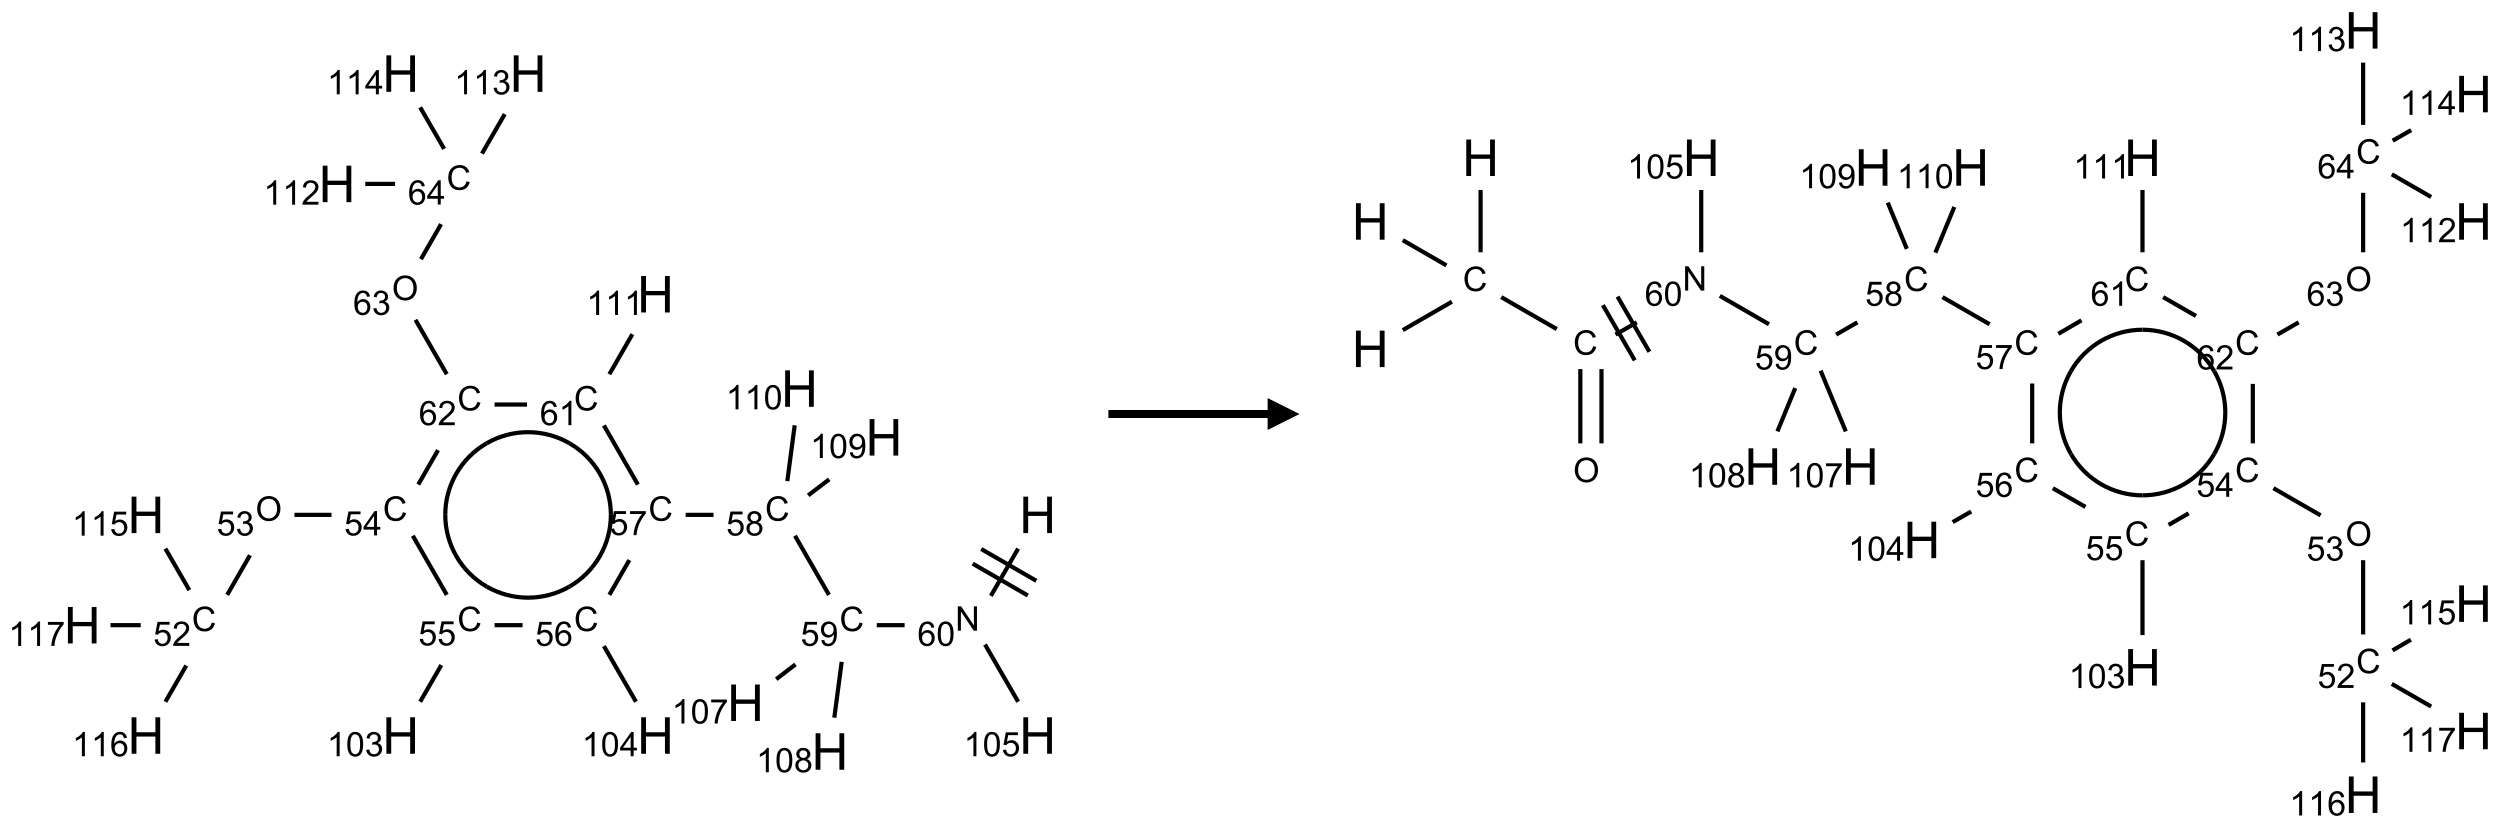 <?xml version="1.0" encoding="UTF-8"?>
<svg xmlns="http://www.w3.org/2000/svg" xmlns:xlink="http://www.w3.org/1999/xlink" width="785" height="260" viewBox="0 0 785 260">
<defs>
<g>
<g id="glyph-0-0">
<path d="M 2 0 L 2 -10 L 10 -10 L 10 0 Z M 2.25 -0.25 L 9.75 -0.25 L 9.75 -9.75 L 2.25 -9.75 Z M 2.25 -0.25 "/>
</g>
<g id="glyph-0-1">
<path d="M 1.281 0 L 1.281 -11.453 L 2.797 -11.453 L 2.797 -6.75 L 8.75 -6.75 L 8.75 -11.453 L 10.266 -11.453 L 10.266 0 L 8.75 0 L 8.75 -5.398 L 2.797 -5.398 L 2.797 0 Z M 1.281 0 "/>
</g>
<g id="glyph-1-0">
<path d="M 1.332 0 L 1.332 -6.668 L 6.668 -6.668 L 6.668 0 Z M 1.5 -0.168 L 6.5 -0.168 L 6.5 -6.5 L 1.5 -6.5 Z M 1.5 -0.168 "/>
</g>
<g id="glyph-1-1">
<path d="M 0.812 0 L 0.812 -7.637 L 1.848 -7.637 L 5.859 -1.641 L 5.859 -7.637 L 6.828 -7.637 L 6.828 0 L 5.793 0 L 1.781 -6 L 1.781 0 Z M 0.812 0 "/>
</g>
<g id="glyph-1-2">
<path d="M 5.309 -5.766 L 4.375 -5.691 C 4.293 -6.059 4.172 -6.328 4.02 -6.496 C 3.766 -6.762 3.453 -6.895 3.082 -6.895 C 2.785 -6.895 2.523 -6.812 2.297 -6.645 C 2 -6.43 1.77 -6.117 1.598 -5.703 C 1.43 -5.289 1.34 -4.703 1.332 -3.938 C 1.559 -4.281 1.836 -4.535 2.16 -4.703 C 2.488 -4.871 2.828 -4.953 3.188 -4.953 C 3.812 -4.953 4.344 -4.723 4.785 -4.262 C 5.223 -3.801 5.441 -3.207 5.441 -2.48 C 5.441 -2 5.34 -1.555 5.133 -1.145 C 4.926 -0.73 4.641 -0.418 4.281 -0.199 C 3.922 0.02 3.512 0.129 3.051 0.129 C 2.27 0.129 1.633 -0.156 1.141 -0.73 C 0.648 -1.305 0.402 -2.254 0.402 -3.574 C 0.402 -5.051 0.672 -6.121 1.219 -6.793 C 1.695 -7.375 2.336 -7.668 3.141 -7.668 C 3.742 -7.668 4.234 -7.5 4.617 -7.16 C 5 -6.824 5.23 -6.359 5.309 -5.766 Z M 1.48 -2.473 C 1.48 -2.152 1.547 -1.844 1.684 -1.547 C 1.82 -1.25 2.016 -1.027 2.262 -0.871 C 2.508 -0.719 2.766 -0.641 3.035 -0.641 C 3.434 -0.641 3.773 -0.801 4.059 -1.121 C 4.344 -1.441 4.484 -1.875 4.484 -2.422 C 4.484 -2.949 4.344 -3.367 4.062 -3.668 C 3.781 -3.973 3.426 -4.125 3 -4.125 C 2.578 -4.125 2.219 -3.973 1.922 -3.668 C 1.625 -3.363 1.48 -2.969 1.48 -2.473 Z M 1.48 -2.473 "/>
</g>
<g id="glyph-1-3">
<path d="M 0.441 -3.766 C 0.441 -4.668 0.535 -5.395 0.723 -5.945 C 0.906 -6.496 1.184 -6.922 1.551 -7.219 C 1.918 -7.516 2.375 -7.668 2.934 -7.668 C 3.344 -7.668 3.703 -7.586 4.012 -7.418 C 4.32 -7.254 4.574 -7.016 4.777 -6.707 C 4.977 -6.395 5.137 -6.016 5.25 -5.57 C 5.363 -5.125 5.422 -4.523 5.422 -3.766 C 5.422 -2.871 5.328 -2.148 5.145 -1.598 C 4.961 -1.047 4.688 -0.621 4.32 -0.32 C 3.953 -0.02 3.492 0.129 2.934 0.129 C 2.195 0.129 1.617 -0.133 1.199 -0.66 C 0.695 -1.297 0.441 -2.332 0.441 -3.766 Z M 1.406 -3.766 C 1.406 -2.512 1.555 -1.68 1.848 -1.262 C 2.141 -0.848 2.5 -0.641 2.934 -0.641 C 3.363 -0.641 3.727 -0.848 4.02 -1.266 C 4.312 -1.684 4.457 -2.516 4.457 -3.766 C 4.457 -5.023 4.312 -5.859 4.02 -6.27 C 3.727 -6.684 3.359 -6.891 2.922 -6.891 C 2.492 -6.891 2.148 -6.707 1.891 -6.344 C 1.566 -5.879 1.406 -5.02 1.406 -3.766 Z M 1.406 -3.766 "/>
</g>
<g id="glyph-1-4">
<path d="M 6.27 -2.676 L 7.281 -2.422 C 7.07 -1.594 6.688 -0.961 6.137 -0.523 C 5.586 -0.086 4.914 0.129 4.121 0.129 C 3.297 0.129 2.629 -0.039 2.113 -0.371 C 1.598 -0.707 1.203 -1.191 0.934 -1.828 C 0.664 -2.465 0.531 -3.145 0.531 -3.875 C 0.531 -4.672 0.684 -5.363 0.988 -5.957 C 1.293 -6.547 1.723 -6.996 2.285 -7.305 C 2.844 -7.613 3.461 -7.766 4.137 -7.766 C 4.898 -7.766 5.543 -7.57 6.062 -7.184 C 6.582 -6.793 6.945 -6.246 7.152 -5.543 L 6.156 -5.309 C 5.98 -5.863 5.723 -6.266 5.387 -6.52 C 5.051 -6.773 4.625 -6.902 4.113 -6.902 C 3.527 -6.902 3.039 -6.762 2.645 -6.48 C 2.25 -6.199 1.973 -5.82 1.812 -5.348 C 1.652 -4.871 1.574 -4.383 1.574 -3.879 C 1.574 -3.23 1.668 -2.664 1.855 -2.18 C 2.047 -1.695 2.34 -1.332 2.738 -1.094 C 3.137 -0.855 3.57 -0.734 4.035 -0.734 C 4.602 -0.734 5.082 -0.898 5.473 -1.223 C 5.867 -1.551 6.133 -2.035 6.27 -2.676 Z M 6.27 -2.676 "/>
</g>
<g id="glyph-1-5">
<path d="M 0.441 -2 L 1.426 -2.082 C 1.5 -1.605 1.668 -1.242 1.934 -1.004 C 2.199 -0.762 2.52 -0.641 2.895 -0.641 C 3.348 -0.641 3.73 -0.812 4.043 -1.152 C 4.355 -1.492 4.512 -1.941 4.512 -2.504 C 4.512 -3.039 4.359 -3.461 4.059 -3.77 C 3.758 -4.078 3.367 -4.234 2.879 -4.234 C 2.578 -4.234 2.305 -4.164 2.062 -4.027 C 1.82 -3.891 1.629 -3.715 1.488 -3.496 L 0.609 -3.609 L 1.348 -7.531 L 5.145 -7.531 L 5.145 -6.637 L 2.098 -6.637 L 1.688 -4.582 C 2.145 -4.902 2.625 -5.062 3.129 -5.062 C 3.797 -5.062 4.359 -4.832 4.816 -4.371 C 5.277 -3.91 5.504 -3.312 5.504 -2.59 C 5.504 -1.898 5.305 -1.301 4.902 -0.797 C 4.41 -0.18 3.742 0.129 2.895 0.129 C 2.199 0.129 1.633 -0.062 1.195 -0.453 C 0.758 -0.844 0.504 -1.359 0.441 -2 Z M 0.441 -2 "/>
</g>
<g id="glyph-1-6">
<path d="M 0.582 -1.766 L 1.484 -1.848 C 1.562 -1.426 1.707 -1.117 1.922 -0.926 C 2.137 -0.734 2.414 -0.641 2.75 -0.641 C 3.039 -0.641 3.289 -0.707 3.508 -0.84 C 3.727 -0.973 3.902 -1.148 4.043 -1.367 C 4.18 -1.586 4.297 -1.887 4.391 -2.262 C 4.484 -2.637 4.531 -3.016 4.531 -3.406 C 4.531 -3.449 4.531 -3.512 4.527 -3.594 C 4.34 -3.297 4.082 -3.055 3.758 -2.867 C 3.434 -2.68 3.082 -2.59 2.703 -2.59 C 2.07 -2.59 1.535 -2.816 1.098 -3.277 C 0.66 -3.734 0.441 -4.34 0.441 -5.09 C 0.441 -5.863 0.672 -6.484 1.129 -6.957 C 1.586 -7.43 2.156 -7.668 2.844 -7.668 C 3.34 -7.668 3.793 -7.531 4.207 -7.266 C 4.617 -7 4.93 -6.617 5.145 -6.121 C 5.355 -5.629 5.465 -4.91 5.465 -3.973 C 5.465 -2.996 5.359 -2.223 5.145 -1.645 C 4.934 -1.066 4.617 -0.625 4.199 -0.324 C 3.781 -0.02 3.293 0.129 2.73 0.129 C 2.133 0.129 1.645 -0.035 1.266 -0.367 C 0.887 -0.699 0.66 -1.164 0.582 -1.766 Z M 4.422 -5.137 C 4.422 -5.676 4.277 -6.102 3.992 -6.418 C 3.707 -6.734 3.359 -6.891 2.957 -6.891 C 2.543 -6.891 2.18 -6.719 1.871 -6.379 C 1.562 -6.039 1.406 -5.598 1.406 -5.059 C 1.406 -4.57 1.555 -4.176 1.848 -3.871 C 2.141 -3.566 2.5 -3.418 2.934 -3.418 C 3.367 -3.418 3.723 -3.57 4.004 -3.871 C 4.281 -4.176 4.422 -4.598 4.422 -5.137 Z M 4.422 -5.137 "/>
</g>
<g id="glyph-1-7">
<path d="M 1.887 -4.141 C 1.496 -4.281 1.207 -4.484 1.02 -4.75 C 0.832 -5.016 0.738 -5.328 0.738 -5.699 C 0.738 -6.254 0.938 -6.719 1.34 -7.098 C 1.738 -7.477 2.27 -7.668 2.934 -7.668 C 3.598 -7.668 4.137 -7.473 4.543 -7.086 C 4.949 -6.699 5.152 -6.227 5.152 -5.672 C 5.152 -5.316 5.059 -5.008 4.871 -4.746 C 4.688 -4.484 4.406 -4.281 4.027 -4.141 C 4.496 -3.988 4.852 -3.742 5.098 -3.402 C 5.34 -3.062 5.465 -2.656 5.465 -2.184 C 5.465 -1.531 5.234 -0.98 4.77 -0.535 C 4.309 -0.09 3.703 0.129 2.949 0.129 C 2.195 0.129 1.586 -0.094 1.125 -0.539 C 0.664 -0.984 0.434 -1.543 0.434 -2.207 C 0.434 -2.703 0.559 -3.121 0.809 -3.457 C 1.062 -3.793 1.422 -4.02 1.887 -4.141 Z M 1.699 -5.73 C 1.699 -5.367 1.812 -5.074 2.047 -4.844 C 2.281 -4.613 2.582 -4.5 2.953 -4.5 C 3.312 -4.5 3.609 -4.613 3.84 -4.84 C 4.07 -5.066 4.188 -5.348 4.188 -5.676 C 4.188 -6.02 4.07 -6.309 3.832 -6.543 C 3.594 -6.777 3.297 -6.895 2.941 -6.895 C 2.586 -6.895 2.289 -6.781 2.051 -6.551 C 1.816 -6.324 1.699 -6.047 1.699 -5.73 Z M 1.395 -2.203 C 1.395 -1.938 1.461 -1.676 1.586 -1.426 C 1.711 -1.176 1.902 -0.984 2.152 -0.848 C 2.402 -0.711 2.672 -0.641 2.957 -0.641 C 3.406 -0.641 3.777 -0.785 4.066 -1.074 C 4.359 -1.363 4.504 -1.727 4.504 -2.172 C 4.504 -2.625 4.355 -2.996 4.055 -3.293 C 3.754 -3.586 3.379 -3.734 2.926 -3.734 C 2.484 -3.734 2.121 -3.59 1.832 -3.297 C 1.543 -3.004 1.395 -2.641 1.395 -2.203 Z M 1.395 -2.203 "/>
</g>
<g id="glyph-1-8">
<path d="M 0.504 -6.637 L 0.504 -7.535 L 5.449 -7.535 L 5.449 -6.809 C 4.961 -6.289 4.48 -5.602 4.004 -4.746 C 3.527 -3.887 3.156 -3.004 2.895 -2.098 C 2.707 -1.461 2.59 -0.762 2.535 0 L 1.574 0 C 1.582 -0.602 1.703 -1.328 1.926 -2.176 C 2.152 -3.027 2.477 -3.848 2.898 -4.637 C 3.32 -5.426 3.77 -6.094 4.246 -6.637 Z M 0.504 -6.637 "/>
</g>
<g id="glyph-1-9">
<path d="M 3.973 0 L 3.035 0 L 3.035 -5.973 C 2.809 -5.758 2.516 -5.543 2.148 -5.328 C 1.781 -5.113 1.453 -4.953 1.16 -4.844 L 1.16 -5.75 C 1.684 -5.996 2.145 -6.297 2.535 -6.645 C 2.93 -6.996 3.207 -7.336 3.371 -7.668 L 3.973 -7.668 Z M 3.973 0 "/>
</g>
<g id="glyph-1-10">
<path d="M 3.449 0 L 3.449 -1.828 L 0.137 -1.828 L 0.137 -2.688 L 3.621 -7.637 L 4.387 -7.637 L 4.387 -2.688 L 5.418 -2.688 L 5.418 -1.828 L 4.387 -1.828 L 4.387 0 Z M 3.449 -2.688 L 3.449 -6.129 L 1.059 -2.688 Z M 3.449 -2.688 "/>
</g>
<g id="glyph-1-11">
<path d="M 0.449 -2.016 L 1.387 -2.141 C 1.492 -1.609 1.676 -1.227 1.934 -0.992 C 2.191 -0.758 2.508 -0.641 2.879 -0.641 C 3.32 -0.641 3.695 -0.793 3.996 -1.098 C 4.301 -1.402 4.453 -1.781 4.453 -2.234 C 4.453 -2.664 4.312 -3.02 4.031 -3.301 C 3.75 -3.578 3.391 -3.719 2.957 -3.719 C 2.781 -3.719 2.562 -3.684 2.297 -3.613 L 2.402 -4.438 C 2.465 -4.43 2.516 -4.426 2.551 -4.426 C 2.949 -4.426 3.312 -4.531 3.629 -4.738 C 3.949 -4.949 4.109 -5.27 4.109 -5.703 C 4.109 -6.047 3.992 -6.332 3.762 -6.559 C 3.527 -6.785 3.227 -6.895 2.859 -6.895 C 2.496 -6.895 2.191 -6.781 1.949 -6.551 C 1.707 -6.324 1.547 -5.98 1.48 -5.52 L 0.543 -5.688 C 0.656 -6.316 0.918 -6.805 1.324 -7.148 C 1.73 -7.492 2.234 -7.668 2.84 -7.668 C 3.254 -7.668 3.641 -7.578 3.988 -7.398 C 4.34 -7.219 4.609 -6.977 4.793 -6.668 C 4.98 -6.359 5.074 -6.031 5.074 -5.684 C 5.074 -5.352 4.984 -5.051 4.809 -4.781 C 4.629 -4.512 4.367 -4.297 4.02 -4.137 C 4.473 -4.031 4.824 -3.816 5.074 -3.488 C 5.324 -3.16 5.449 -2.75 5.449 -2.254 C 5.449 -1.59 5.203 -1.023 4.719 -0.559 C 4.234 -0.098 3.617 0.137 2.875 0.137 C 2.203 0.137 1.648 -0.062 1.207 -0.465 C 0.762 -0.863 0.512 -1.379 0.449 -2.016 Z M 0.449 -2.016 "/>
</g>
<g id="glyph-1-12">
<path d="M 0.516 -3.719 C 0.516 -4.984 0.855 -5.977 1.535 -6.695 C 2.215 -7.414 3.094 -7.77 4.172 -7.77 C 4.875 -7.77 5.512 -7.602 6.078 -7.266 C 6.645 -6.93 7.074 -6.461 7.371 -5.855 C 7.668 -5.254 7.816 -4.57 7.816 -3.809 C 7.816 -3.035 7.66 -2.34 7.348 -1.73 C 7.035 -1.117 6.594 -0.656 6.02 -0.34 C 5.449 -0.027 4.828 0.129 4.168 0.129 C 3.449 0.129 2.805 -0.043 2.238 -0.391 C 1.672 -0.738 1.246 -1.211 0.953 -1.812 C 0.66 -2.414 0.516 -3.047 0.516 -3.719 Z M 1.559 -3.703 C 1.559 -2.781 1.805 -2.059 2.301 -1.527 C 2.793 -1 3.414 -0.734 4.16 -0.734 C 4.922 -0.734 5.547 -1 6.039 -1.535 C 6.531 -2.07 6.777 -2.828 6.777 -3.812 C 6.777 -4.434 6.672 -4.977 6.461 -5.441 C 6.25 -5.902 5.945 -6.262 5.539 -6.52 C 5.133 -6.773 4.68 -6.902 4.176 -6.902 C 3.461 -6.902 2.848 -6.656 2.332 -6.164 C 1.816 -5.672 1.559 -4.852 1.559 -3.703 Z M 1.559 -3.703 "/>
</g>
<g id="glyph-1-13">
<path d="M 5.371 -0.902 L 5.371 0 L 0.324 0 C 0.316 -0.227 0.352 -0.441 0.434 -0.652 C 0.562 -0.996 0.766 -1.332 1.051 -1.668 C 1.332 -2 1.742 -2.387 2.277 -2.824 C 3.105 -3.504 3.668 -4.043 3.957 -4.441 C 4.25 -4.84 4.395 -5.215 4.395 -5.566 C 4.395 -5.938 4.262 -6.254 3.996 -6.508 C 3.73 -6.762 3.387 -6.891 2.957 -6.891 C 2.508 -6.891 2.145 -6.754 1.875 -6.484 C 1.605 -6.215 1.469 -5.84 1.465 -5.359 L 0.5 -5.457 C 0.566 -6.176 0.812 -6.727 1.246 -7.102 C 1.676 -7.477 2.254 -7.668 2.98 -7.668 C 3.711 -7.668 4.293 -7.465 4.719 -7.059 C 5.145 -6.652 5.359 -6.148 5.359 -5.547 C 5.359 -5.242 5.297 -4.941 5.172 -4.645 C 5.047 -4.352 4.84 -4.039 4.551 -3.715 C 4.262 -3.387 3.777 -2.938 3.105 -2.371 C 2.543 -1.898 2.18 -1.578 2.02 -1.41 C 1.859 -1.242 1.73 -1.07 1.625 -0.902 Z M 5.371 -0.902 "/>
</g>
</g>
</defs>
<path fill="none" stroke-width="0.033" stroke-linecap="butt" stroke-linejoin="miter" stroke="rgb(0%, 0%, 0%)" stroke-opacity="1" stroke-miterlimit="10" d="M 7.347 3.729 L 7.133 4.1 " transform="matrix(40, 0, 0, 40, 25.814, 23.107)"/>
<path fill="none" stroke-width="0.033" stroke-linecap="butt" stroke-linejoin="miter" stroke="rgb(0%, 0%, 0%)" stroke-opacity="1" stroke-miterlimit="10" d="M 6.99 3.847 L 7.423 4.097 " transform="matrix(40, 0, 0, 40, 25.814, 23.107)"/>
<path fill="none" stroke-width="0.033" stroke-linecap="butt" stroke-linejoin="miter" stroke="rgb(0%, 0%, 0%)" stroke-opacity="1" stroke-miterlimit="10" d="M 7.057 3.732 L 7.49 3.982 " transform="matrix(40, 0, 0, 40, 25.814, 23.107)"/>
<path fill="none" stroke-width="0.033" stroke-linecap="butt" stroke-linejoin="miter" stroke="rgb(0%, 0%, 0%)" stroke-opacity="1" stroke-miterlimit="10" d="M 6.456 4.33 L 6.237 4.33 " transform="matrix(40, 0, 0, 40, 25.814, 23.107)"/>
<path fill="none" stroke-width="0.033" stroke-linecap="butt" stroke-linejoin="miter" stroke="rgb(0%, 0%, 0%)" stroke-opacity="1" stroke-miterlimit="10" d="M 5.862 4.092 L 5.595 3.628 " transform="matrix(40, 0, 0, 40, 25.814, 23.107)"/>
<path fill="none" stroke-width="0.033" stroke-linecap="butt" stroke-linejoin="miter" stroke="rgb(0%, 0%, 0%)" stroke-opacity="1" stroke-miterlimit="10" d="M 4.956 3.464 L 4.737 3.464 " transform="matrix(40, 0, 0, 40, 25.814, 23.107)"/>
<path fill="none" stroke-width="0.033" stroke-linecap="butt" stroke-linejoin="miter" stroke="rgb(0%, 0%, 0%)" stroke-opacity="1" stroke-miterlimit="10" d="M 4.295 3.819 L 4.138 4.092 " transform="matrix(40, 0, 0, 40, 25.814, 23.107)"/>
<path fill="none" stroke-width="0.033" stroke-linecap="butt" stroke-linejoin="miter" stroke="rgb(0%, 0%, 0%)" stroke-opacity="1" stroke-miterlimit="10" d="M 4.095 4.494 L 4.347 4.931 " transform="matrix(40, 0, 0, 40, 25.814, 23.107)"/>
<path fill="none" stroke-width="0.033" stroke-linecap="butt" stroke-linejoin="miter" stroke="rgb(0%, 0%, 0%)" stroke-opacity="1" stroke-miterlimit="10" d="M 3.457 4.33 L 3.237 4.33 " transform="matrix(40, 0, 0, 40, 25.814, 23.107)"/>
<path fill="none" stroke-width="0.033" stroke-linecap="butt" stroke-linejoin="miter" stroke="rgb(0%, 0%, 0%)" stroke-opacity="1" stroke-miterlimit="10" d="M 2.819 4.643 L 2.653 4.931 " transform="matrix(40, 0, 0, 40, 25.814, 23.107)"/>
<path fill="none" stroke-width="0.033" stroke-linecap="butt" stroke-linejoin="miter" stroke="rgb(0%, 0%, 0%)" stroke-opacity="1" stroke-miterlimit="10" d="M 2.862 4.092 L 2.595 3.628 " transform="matrix(40, 0, 0, 40, 25.814, 23.107)"/>
<path fill="none" stroke-width="0.033" stroke-linecap="butt" stroke-linejoin="miter" stroke="rgb(0%, 0%, 0%)" stroke-opacity="1" stroke-miterlimit="10" d="M 1.957 3.464 L 1.666 3.464 " transform="matrix(40, 0, 0, 40, 25.814, 23.107)"/>
<path fill="none" stroke-width="0.033" stroke-linecap="butt" stroke-linejoin="miter" stroke="rgb(0%, 0%, 0%)" stroke-opacity="1" stroke-miterlimit="10" d="M 1.317 3.781 L 1.138 4.092 " transform="matrix(40, 0, 0, 40, 25.814, 23.107)"/>
<path fill="none" stroke-width="0.033" stroke-linecap="butt" stroke-linejoin="miter" stroke="rgb(0%, 0%, 0%)" stroke-opacity="1" stroke-miterlimit="10" d="M 0.841 4.055 L 0.653 3.729 " transform="matrix(40, 0, 0, 40, 25.814, 23.107)"/>
<path fill="none" stroke-width="0.033" stroke-linecap="butt" stroke-linejoin="miter" stroke="rgb(0%, 0%, 0%)" stroke-opacity="1" stroke-miterlimit="10" d="M 0.817 4.647 L 0.653 4.931 " transform="matrix(40, 0, 0, 40, 25.814, 23.107)"/>
<path fill="none" stroke-width="0.033" stroke-linecap="butt" stroke-linejoin="miter" stroke="rgb(0%, 0%, 0%)" stroke-opacity="1" stroke-miterlimit="10" d="M 0.459 4.33 L 0.222 4.33 " transform="matrix(40, 0, 0, 40, 25.814, 23.107)"/>
<path fill="none" stroke-width="0.033" stroke-linecap="butt" stroke-linejoin="miter" stroke="rgb(0%, 0%, 0%)" stroke-opacity="1" stroke-miterlimit="10" d="M 2.638 3.226 L 2.793 2.956 " transform="matrix(40, 0, 0, 40, 25.814, 23.107)"/>
<path fill="none" stroke-width="0.033" stroke-linecap="butt" stroke-linejoin="miter" stroke="rgb(0%, 0%, 0%)" stroke-opacity="1" stroke-miterlimit="10" d="M 2.862 2.36 L 2.616 1.933 " transform="matrix(40, 0, 0, 40, 25.814, 23.107)"/>
<path fill="none" stroke-width="0.033" stroke-linecap="butt" stroke-linejoin="miter" stroke="rgb(0%, 0%, 0%)" stroke-opacity="1" stroke-miterlimit="10" d="M 2.659 1.457 L 2.817 1.182 " transform="matrix(40, 0, 0, 40, 25.814, 23.107)"/>
<path fill="none" stroke-width="0.033" stroke-linecap="butt" stroke-linejoin="miter" stroke="rgb(0%, 0%, 0%)" stroke-opacity="1" stroke-miterlimit="10" d="M 2.456 0.866 L 2.222 0.866 " transform="matrix(40, 0, 0, 40, 25.814, 23.107)"/>
<path fill="none" stroke-width="0.033" stroke-linecap="butt" stroke-linejoin="miter" stroke="rgb(0%, 0%, 0%)" stroke-opacity="1" stroke-miterlimit="10" d="M 3.138 0.628 L 3.317 0.318 " transform="matrix(40, 0, 0, 40, 25.814, 23.107)"/>
<path fill="none" stroke-width="0.033" stroke-linecap="butt" stroke-linejoin="miter" stroke="rgb(0%, 0%, 0%)" stroke-opacity="1" stroke-miterlimit="10" d="M 2.841 0.591 L 2.653 0.265 " transform="matrix(40, 0, 0, 40, 25.814, 23.107)"/>
<path fill="none" stroke-width="0.033" stroke-linecap="butt" stroke-linejoin="miter" stroke="rgb(0%, 0%, 0%)" stroke-opacity="1" stroke-miterlimit="10" d="M 3.237 2.598 L 3.492 2.598 " transform="matrix(40, 0, 0, 40, 25.814, 23.107)"/>
<path fill="none" stroke-width="0.033" stroke-linecap="butt" stroke-linejoin="miter" stroke="rgb(0%, 0%, 0%)" stroke-opacity="1" stroke-miterlimit="10" d="M 4.095 2.762 L 4.362 3.226 " transform="matrix(40, 0, 0, 40, 25.814, 23.107)"/>
<path fill="none" stroke-width="0.033" stroke-linecap="butt" stroke-linejoin="miter" stroke="rgb(0%, 0%, 0%)" stroke-opacity="1" stroke-miterlimit="10" d="M 4.138 2.36 L 4.319 2.046 " transform="matrix(40, 0, 0, 40, 25.814, 23.107)"/>
<path fill="none" stroke-width="0.033" stroke-linecap="butt" stroke-linejoin="miter" stroke="rgb(0%, 0%, 0%)" stroke-opacity="1" stroke-miterlimit="10" d="M 5.699 3.311 L 5.864 3.185 " transform="matrix(40, 0, 0, 40, 25.814, 23.107)"/>
<path fill="none" stroke-width="0.033" stroke-linecap="butt" stroke-linejoin="miter" stroke="rgb(0%, 0%, 0%)" stroke-opacity="1" stroke-miterlimit="10" d="M 5.535 3.199 L 5.593 2.761 " transform="matrix(40, 0, 0, 40, 25.814, 23.107)"/>
<path fill="none" stroke-width="0.033" stroke-linecap="butt" stroke-linejoin="miter" stroke="rgb(0%, 0%, 0%)" stroke-opacity="1" stroke-miterlimit="10" d="M 5.599 4.638 L 5.448 4.754 " transform="matrix(40, 0, 0, 40, 25.814, 23.107)"/>
<path fill="none" stroke-width="0.033" stroke-linecap="butt" stroke-linejoin="miter" stroke="rgb(0%, 0%, 0%)" stroke-opacity="1" stroke-miterlimit="10" d="M 5.962 4.618 L 5.904 5.056 " transform="matrix(40, 0, 0, 40, 25.814, 23.107)"/>
<path fill="none" stroke-width="0.033" stroke-linecap="butt" stroke-linejoin="miter" stroke="rgb(0%, 0%, 0%)" stroke-opacity="1" stroke-miterlimit="10" d="M 7.087 4.482 L 7.347 4.931 " transform="matrix(40, 0, 0, 40, 25.814, 23.107)"/>
<path fill="none" stroke-width="0.033" stroke-linecap="butt" stroke-linejoin="miter" stroke="rgb(0%, 0%, 0%)" stroke-opacity="1" stroke-miterlimit="10" d="M 4.15 3.464 C 4.15 3.696 4.026 3.911 3.825 4.027 " transform="matrix(40, 0, 0, 40, 25.814, 23.107)"/>
<path fill="none" stroke-width="0.033" stroke-linecap="butt" stroke-linejoin="miter" stroke="rgb(0%, 0%, 0%)" stroke-opacity="1" stroke-miterlimit="10" d="M 3.825 2.902 C 4.026 3.018 4.15 3.232 4.15 3.464 " transform="matrix(40, 0, 0, 40, 25.814, 23.107)"/>
<path fill="none" stroke-width="0.033" stroke-linecap="butt" stroke-linejoin="miter" stroke="rgb(0%, 0%, 0%)" stroke-opacity="1" stroke-miterlimit="10" d="M 3.175 2.902 C 3.376 2.786 3.624 2.786 3.825 2.902 " transform="matrix(40, 0, 0, 40, 25.814, 23.107)"/>
<path fill="none" stroke-width="0.033" stroke-linecap="butt" stroke-linejoin="miter" stroke="rgb(0%, 0%, 0%)" stroke-opacity="1" stroke-miterlimit="10" d="M 2.85 3.464 C 2.85 3.232 2.974 3.018 3.175 2.902 " transform="matrix(40, 0, 0, 40, 25.814, 23.107)"/>
<path fill="none" stroke-width="0.033" stroke-linecap="butt" stroke-linejoin="miter" stroke="rgb(0%, 0%, 0%)" stroke-opacity="1" stroke-miterlimit="10" d="M 3.175 4.027 C 2.974 3.911 2.85 3.696 2.85 3.464 " transform="matrix(40, 0, 0, 40, 25.814, 23.107)"/>
<path fill="none" stroke-width="0.033" stroke-linecap="butt" stroke-linejoin="miter" stroke="rgb(0%, 0%, 0%)" stroke-opacity="1" stroke-miterlimit="10" d="M 3.825 4.027 C 3.624 4.143 3.376 4.143 3.175 4.027 " transform="matrix(40, 0, 0, 40, 25.814, 23.107)"/>
<g fill="rgb(0%, 0%, 0%)" fill-opacity="1">
<use xlink:href="#glyph-0-1" x="320.043" y="167.398"/>
</g>
<g fill="rgb(0%, 0%, 0%)" fill-opacity="1">
<use xlink:href="#glyph-1-1" x="299.941" y="198.023"/>
</g>
<g fill="rgb(0%, 0%, 0%)" fill-opacity="1">
<use xlink:href="#glyph-1-2" x="288.062" y="202.793"/>
<use xlink:href="#glyph-1-3" x="293.995" y="202.793"/>
</g>
<g fill="rgb(0%, 0%, 0%)" fill-opacity="1">
<use xlink:href="#glyph-1-4" x="263.598" y="198.156"/>
</g>
<g fill="rgb(0%, 0%, 0%)" fill-opacity="1">
<use xlink:href="#glyph-1-5" x="251.395" y="202.793"/>
<use xlink:href="#glyph-1-6" x="257.327" y="202.793"/>
</g>
<g fill="rgb(0%, 0%, 0%)" fill-opacity="1">
<use xlink:href="#glyph-1-4" x="240.223" y="163.516"/>
</g>
<g fill="rgb(0%, 0%, 0%)" fill-opacity="1">
<use xlink:href="#glyph-1-5" x="228.02" y="168.152"/>
<use xlink:href="#glyph-1-7" x="233.952" y="168.152"/>
</g>
<g fill="rgb(0%, 0%, 0%)" fill-opacity="1">
<use xlink:href="#glyph-1-4" x="203.598" y="163.516"/>
</g>
<g fill="rgb(0%, 0%, 0%)" fill-opacity="1">
<use xlink:href="#glyph-1-5" x="191.41" y="168.023"/>
<use xlink:href="#glyph-1-8" x="197.342" y="168.023"/>
</g>
<g fill="rgb(0%, 0%, 0%)" fill-opacity="1">
<use xlink:href="#glyph-1-4" x="180.223" y="198.156"/>
</g>
<g fill="rgb(0%, 0%, 0%)" fill-opacity="1">
<use xlink:href="#glyph-1-5" x="168.043" y="202.793"/>
<use xlink:href="#glyph-1-2" x="173.975" y="202.793"/>
</g>
<g fill="rgb(0%, 0%, 0%)" fill-opacity="1">
<use xlink:href="#glyph-0-1" x="200.043" y="236.68"/>
</g>
<g fill="rgb(0%, 0%, 0%)" fill-opacity="1">
<use xlink:href="#glyph-1-9" x="182.707" y="237.473"/>
<use xlink:href="#glyph-1-3" x="188.639" y="237.473"/>
<use xlink:href="#glyph-1-10" x="194.572" y="237.473"/>
</g>
<g fill="rgb(0%, 0%, 0%)" fill-opacity="1">
<use xlink:href="#glyph-1-4" x="143.598" y="198.156"/>
</g>
<g fill="rgb(0%, 0%, 0%)" fill-opacity="1">
<use xlink:href="#glyph-1-5" x="131.355" y="202.66"/>
<use xlink:href="#glyph-1-5" x="137.288" y="202.66"/>
</g>
<g fill="rgb(0%, 0%, 0%)" fill-opacity="1">
<use xlink:href="#glyph-0-1" x="120.043" y="236.68"/>
</g>
<g fill="rgb(0%, 0%, 0%)" fill-opacity="1">
<use xlink:href="#glyph-1-9" x="102.676" y="237.473"/>
<use xlink:href="#glyph-1-3" x="108.608" y="237.473"/>
<use xlink:href="#glyph-1-11" x="114.54" y="237.473"/>
</g>
<g fill="rgb(0%, 0%, 0%)" fill-opacity="1">
<use xlink:href="#glyph-1-4" x="120.223" y="163.516"/>
</g>
<g fill="rgb(0%, 0%, 0%)" fill-opacity="1">
<use xlink:href="#glyph-1-5" x="108.066" y="168.121"/>
<use xlink:href="#glyph-1-10" x="113.999" y="168.121"/>
</g>
<g fill="rgb(0%, 0%, 0%)" fill-opacity="1">
<use xlink:href="#glyph-1-12" x="80.238" y="163.52"/>
</g>
<g fill="rgb(0%, 0%, 0%)" fill-opacity="1">
<use xlink:href="#glyph-1-5" x="68.035" y="168.152"/>
<use xlink:href="#glyph-1-11" x="73.967" y="168.152"/>
</g>
<g fill="rgb(0%, 0%, 0%)" fill-opacity="1">
<use xlink:href="#glyph-1-4" x="60.223" y="198.156"/>
</g>
<g fill="rgb(0%, 0%, 0%)" fill-opacity="1">
<use xlink:href="#glyph-1-5" x="48.113" y="202.793"/>
<use xlink:href="#glyph-1-13" x="54.046" y="202.793"/>
</g>
<g fill="rgb(0%, 0%, 0%)" fill-opacity="1">
<use xlink:href="#glyph-0-1" x="40.043" y="167.398"/>
</g>
<g fill="rgb(0%, 0%, 0%)" fill-opacity="1">
<use xlink:href="#glyph-1-9" x="22.617" y="168.191"/>
<use xlink:href="#glyph-1-9" x="28.549" y="168.191"/>
<use xlink:href="#glyph-1-5" x="34.482" y="168.191"/>
</g>
<g fill="rgb(0%, 0%, 0%)" fill-opacity="1">
<use xlink:href="#glyph-0-1" x="40.043" y="236.68"/>
</g>
<g fill="rgb(0%, 0%, 0%)" fill-opacity="1">
<use xlink:href="#glyph-1-9" x="22.68" y="237.473"/>
<use xlink:href="#glyph-1-9" x="28.612" y="237.473"/>
<use xlink:href="#glyph-1-2" x="34.544" y="237.473"/>
</g>
<g fill="rgb(0%, 0%, 0%)" fill-opacity="1">
<use xlink:href="#glyph-0-1" x="20.043" y="202.039"/>
</g>
<g fill="rgb(0%, 0%, 0%)" fill-opacity="1">
<use xlink:href="#glyph-1-9" x="2.676" y="202.832"/>
<use xlink:href="#glyph-1-9" x="8.608" y="202.832"/>
<use xlink:href="#glyph-1-8" x="14.54" y="202.832"/>
</g>
<g fill="rgb(0%, 0%, 0%)" fill-opacity="1">
<use xlink:href="#glyph-1-4" x="143.598" y="128.875"/>
</g>
<g fill="rgb(0%, 0%, 0%)" fill-opacity="1">
<use xlink:href="#glyph-1-2" x="131.492" y="133.512"/>
<use xlink:href="#glyph-1-13" x="137.424" y="133.512"/>
</g>
<g fill="rgb(0%, 0%, 0%)" fill-opacity="1">
<use xlink:href="#glyph-1-12" x="123.059" y="94.238"/>
</g>
<g fill="rgb(0%, 0%, 0%)" fill-opacity="1">
<use xlink:href="#glyph-1-2" x="110.859" y="98.871"/>
<use xlink:href="#glyph-1-11" x="116.792" y="98.871"/>
</g>
<g fill="rgb(0%, 0%, 0%)" fill-opacity="1">
<use xlink:href="#glyph-1-4" x="140.223" y="59.594"/>
</g>
<g fill="rgb(0%, 0%, 0%)" fill-opacity="1">
<use xlink:href="#glyph-1-2" x="128.07" y="64.23"/>
<use xlink:href="#glyph-1-10" x="134.003" y="64.23"/>
</g>
<g fill="rgb(0%, 0%, 0%)" fill-opacity="1">
<use xlink:href="#glyph-0-1" x="100.043" y="63.477"/>
</g>
<g fill="rgb(0%, 0%, 0%)" fill-opacity="1">
<use xlink:href="#glyph-1-9" x="82.754" y="64.27"/>
<use xlink:href="#glyph-1-9" x="88.686" y="64.27"/>
<use xlink:href="#glyph-1-13" x="94.618" y="64.27"/>
</g>
<g fill="rgb(0%, 0%, 0%)" fill-opacity="1">
<use xlink:href="#glyph-0-1" x="160.043" y="28.836"/>
</g>
<g fill="rgb(0%, 0%, 0%)" fill-opacity="1">
<use xlink:href="#glyph-1-9" x="142.676" y="29.629"/>
<use xlink:href="#glyph-1-9" x="148.608" y="29.629"/>
<use xlink:href="#glyph-1-11" x="154.54" y="29.629"/>
</g>
<g fill="rgb(0%, 0%, 0%)" fill-opacity="1">
<use xlink:href="#glyph-0-1" x="120.043" y="28.836"/>
</g>
<g fill="rgb(0%, 0%, 0%)" fill-opacity="1">
<use xlink:href="#glyph-1-9" x="102.707" y="29.629"/>
<use xlink:href="#glyph-1-9" x="108.639" y="29.629"/>
<use xlink:href="#glyph-1-10" x="114.572" y="29.629"/>
</g>
<g fill="rgb(0%, 0%, 0%)" fill-opacity="1">
<use xlink:href="#glyph-1-4" x="180.223" y="128.875"/>
</g>
<g fill="rgb(0%, 0%, 0%)" fill-opacity="1">
<use xlink:href="#glyph-1-2" x="169.512" y="133.512"/>
<use xlink:href="#glyph-1-9" x="175.444" y="133.512"/>
</g>
<g fill="rgb(0%, 0%, 0%)" fill-opacity="1">
<use xlink:href="#glyph-0-1" x="200.043" y="98.117"/>
</g>
<g fill="rgb(0%, 0%, 0%)" fill-opacity="1">
<use xlink:href="#glyph-1-9" x="184.148" y="98.91"/>
<use xlink:href="#glyph-1-9" x="190.081" y="98.91"/>
<use xlink:href="#glyph-1-9" x="196.013" y="98.91"/>
</g>
<g fill="rgb(0%, 0%, 0%)" fill-opacity="1">
<use xlink:href="#glyph-0-1" x="271.777" y="143.047"/>
</g>
<g fill="rgb(0%, 0%, 0%)" fill-opacity="1">
<use xlink:href="#glyph-1-9" x="254.395" y="143.84"/>
<use xlink:href="#glyph-1-3" x="260.327" y="143.84"/>
<use xlink:href="#glyph-1-6" x="266.259" y="143.84"/>
</g>
<g fill="rgb(0%, 0%, 0%)" fill-opacity="1">
<use xlink:href="#glyph-0-1" x="245.262" y="127.742"/>
</g>
<g fill="rgb(0%, 0%, 0%)" fill-opacity="1">
<use xlink:href="#glyph-1-9" x="227.922" y="128.535"/>
<use xlink:href="#glyph-1-9" x="233.854" y="128.535"/>
<use xlink:href="#glyph-1-3" x="239.786" y="128.535"/>
</g>
<g fill="rgb(0%, 0%, 0%)" fill-opacity="1">
<use xlink:href="#glyph-0-1" x="228.309" y="226.391"/>
</g>
<g fill="rgb(0%, 0%, 0%)" fill-opacity="1">
<use xlink:href="#glyph-1-9" x="210.941" y="227.184"/>
<use xlink:href="#glyph-1-3" x="216.874" y="227.184"/>
<use xlink:href="#glyph-1-8" x="222.806" y="227.184"/>
</g>
<g fill="rgb(0%, 0%, 0%)" fill-opacity="1">
<use xlink:href="#glyph-0-1" x="254.82" y="241.699"/>
</g>
<g fill="rgb(0%, 0%, 0%)" fill-opacity="1">
<use xlink:href="#glyph-1-9" x="237.438" y="242.488"/>
<use xlink:href="#glyph-1-3" x="243.37" y="242.488"/>
<use xlink:href="#glyph-1-7" x="249.302" y="242.488"/>
</g>
<g fill="rgb(0%, 0%, 0%)" fill-opacity="1">
<use xlink:href="#glyph-0-1" x="320.043" y="236.68"/>
</g>
<g fill="rgb(0%, 0%, 0%)" fill-opacity="1">
<use xlink:href="#glyph-1-9" x="302.617" y="237.473"/>
<use xlink:href="#glyph-1-3" x="308.549" y="237.473"/>
<use xlink:href="#glyph-1-5" x="314.482" y="237.473"/>
</g>
<path fill-rule="nonzero" fill="rgb(0%, 0%, 0%)" fill-opacity="1" d="M 348.035 131.25 L 398.035 131.25 L 398.035 135 L 408.035 130 L 398.035 125 L 398.035 128.75 L 348.035 128.75 "/>
<path fill="none" stroke-width="0.033" stroke-linecap="butt" stroke-linejoin="miter" stroke="rgb(0%, 0%, 0%)" stroke-opacity="1" stroke-miterlimit="10" d="M 0.866 1.253 L 0.866 1.742 " transform="matrix(40, 0, 0, 40, 430.264, 9.539)"/>
<path fill="none" stroke-width="0.033" stroke-linecap="butt" stroke-linejoin="miter" stroke="rgb(0%, 0%, 0%)" stroke-opacity="1" stroke-miterlimit="10" d="M 0.641 2.13 L 0.255 2.353 " transform="matrix(40, 0, 0, 40, 430.264, 9.539)"/>
<path fill="none" stroke-width="0.033" stroke-linecap="butt" stroke-linejoin="miter" stroke="rgb(0%, 0%, 0%)" stroke-opacity="1" stroke-miterlimit="10" d="M 0.598 1.845 L 0.255 1.647 " transform="matrix(40, 0, 0, 40, 430.264, 9.539)"/>
<path fill="none" stroke-width="0.033" stroke-linecap="butt" stroke-linejoin="miter" stroke="rgb(0%, 0%, 0%)" stroke-opacity="1" stroke-miterlimit="10" d="M 1.028 2.094 L 1.464 2.345 " transform="matrix(40, 0, 0, 40, 430.264, 9.539)"/>
<path fill="none" stroke-width="0.033" stroke-linecap="butt" stroke-linejoin="miter" stroke="rgb(0%, 0%, 0%)" stroke-opacity="1" stroke-miterlimit="10" d="M 1.649 2.659 L 1.649 3.242 " transform="matrix(40, 0, 0, 40, 430.264, 9.539)"/>
<path fill="none" stroke-width="0.033" stroke-linecap="butt" stroke-linejoin="miter" stroke="rgb(0%, 0%, 0%)" stroke-opacity="1" stroke-miterlimit="10" d="M 1.815 2.659 L 1.815 3.242 " transform="matrix(40, 0, 0, 40, 430.264, 9.539)"/>
<path fill="none" stroke-width="0.033" stroke-linecap="butt" stroke-linejoin="miter" stroke="rgb(0%, 0%, 0%)" stroke-opacity="1" stroke-miterlimit="10" d="M 1.925 2.388 L 2.092 2.292 " transform="matrix(40, 0, 0, 40, 430.264, 9.539)"/>
<path fill="none" stroke-width="0.033" stroke-linecap="butt" stroke-linejoin="miter" stroke="rgb(0%, 0%, 0%)" stroke-opacity="1" stroke-miterlimit="10" d="M 2.191 2.523 L 1.941 2.09 " transform="matrix(40, 0, 0, 40, 430.264, 9.539)"/>
<path fill="none" stroke-width="0.033" stroke-linecap="butt" stroke-linejoin="miter" stroke="rgb(0%, 0%, 0%)" stroke-opacity="1" stroke-miterlimit="10" d="M 2.076 2.59 L 1.826 2.157 " transform="matrix(40, 0, 0, 40, 430.264, 9.539)"/>
<path fill="none" stroke-width="0.033" stroke-linecap="butt" stroke-linejoin="miter" stroke="rgb(0%, 0%, 0%)" stroke-opacity="1" stroke-miterlimit="10" d="M 2.744 2.084 L 3.13 2.307 " transform="matrix(40, 0, 0, 40, 430.264, 9.539)"/>
<path fill="none" stroke-width="0.033" stroke-linecap="butt" stroke-linejoin="miter" stroke="rgb(0%, 0%, 0%)" stroke-opacity="1" stroke-miterlimit="10" d="M 3.657 2.388 L 3.824 2.292 " transform="matrix(40, 0, 0, 40, 430.264, 9.539)"/>
<path fill="none" stroke-width="0.033" stroke-linecap="butt" stroke-linejoin="miter" stroke="rgb(0%, 0%, 0%)" stroke-opacity="1" stroke-miterlimit="10" d="M 4.492 2.094 L 4.862 2.307 " transform="matrix(40, 0, 0, 40, 430.264, 9.539)"/>
<path fill="none" stroke-width="0.033" stroke-linecap="butt" stroke-linejoin="miter" stroke="rgb(0%, 0%, 0%)" stroke-opacity="1" stroke-miterlimit="10" d="M 5.196 2.772 L 5.196 3.242 " transform="matrix(40, 0, 0, 40, 430.264, 9.539)"/>
<path fill="none" stroke-width="0.033" stroke-linecap="butt" stroke-linejoin="miter" stroke="rgb(0%, 0%, 0%)" stroke-opacity="1" stroke-miterlimit="10" d="M 4.717 3.777 L 4.572 3.86 " transform="matrix(40, 0, 0, 40, 430.264, 9.539)"/>
<path fill="none" stroke-width="0.033" stroke-linecap="butt" stroke-linejoin="miter" stroke="rgb(0%, 0%, 0%)" stroke-opacity="1" stroke-miterlimit="10" d="M 5.358 3.594 L 5.614 3.741 " transform="matrix(40, 0, 0, 40, 430.264, 9.539)"/>
<path fill="none" stroke-width="0.033" stroke-linecap="butt" stroke-linejoin="miter" stroke="rgb(0%, 0%, 0%)" stroke-opacity="1" stroke-miterlimit="10" d="M 6.062 4.159 L 6.062 4.747 " transform="matrix(40, 0, 0, 40, 430.264, 9.539)"/>
<path fill="none" stroke-width="0.033" stroke-linecap="butt" stroke-linejoin="miter" stroke="rgb(0%, 0%, 0%)" stroke-opacity="1" stroke-miterlimit="10" d="M 6.267 3.882 L 6.424 3.791 " transform="matrix(40, 0, 0, 40, 430.264, 9.539)"/>
<path fill="none" stroke-width="0.033" stroke-linecap="butt" stroke-linejoin="miter" stroke="rgb(0%, 0%, 0%)" stroke-opacity="1" stroke-miterlimit="10" d="M 7.09 3.594 L 7.46 3.807 " transform="matrix(40, 0, 0, 40, 430.264, 9.539)"/>
<path fill="none" stroke-width="0.033" stroke-linecap="butt" stroke-linejoin="miter" stroke="rgb(0%, 0%, 0%)" stroke-opacity="1" stroke-miterlimit="10" d="M 7.794 4.159 L 7.794 4.742 " transform="matrix(40, 0, 0, 40, 430.264, 9.539)"/>
<path fill="none" stroke-width="0.033" stroke-linecap="butt" stroke-linejoin="miter" stroke="rgb(0%, 0%, 0%)" stroke-opacity="1" stroke-miterlimit="10" d="M 8.025 4.867 L 8.169 4.783 " transform="matrix(40, 0, 0, 40, 430.264, 9.539)"/>
<path fill="none" stroke-width="0.033" stroke-linecap="butt" stroke-linejoin="miter" stroke="rgb(0%, 0%, 0%)" stroke-opacity="1" stroke-miterlimit="10" d="M 7.794 5.275 L 7.794 5.747 " transform="matrix(40, 0, 0, 40, 430.264, 9.539)"/>
<path fill="none" stroke-width="0.033" stroke-linecap="butt" stroke-linejoin="miter" stroke="rgb(0%, 0%, 0%)" stroke-opacity="1" stroke-miterlimit="10" d="M 8.019 5.13 L 8.328 5.308 " transform="matrix(40, 0, 0, 40, 430.264, 9.539)"/>
<path fill="none" stroke-width="0.033" stroke-linecap="butt" stroke-linejoin="miter" stroke="rgb(0%, 0%, 0%)" stroke-opacity="1" stroke-miterlimit="10" d="M 6.928 3.242 L 6.928 2.775 " transform="matrix(40, 0, 0, 40, 430.264, 9.539)"/>
<path fill="none" stroke-width="0.033" stroke-linecap="butt" stroke-linejoin="miter" stroke="rgb(0%, 0%, 0%)" stroke-opacity="1" stroke-miterlimit="10" d="M 7.121 2.388 L 7.288 2.292 " transform="matrix(40, 0, 0, 40, 430.264, 9.539)"/>
<path fill="none" stroke-width="0.033" stroke-linecap="butt" stroke-linejoin="miter" stroke="rgb(0%, 0%, 0%)" stroke-opacity="1" stroke-miterlimit="10" d="M 7.794 1.742 L 7.794 1.275 " transform="matrix(40, 0, 0, 40, 430.264, 9.539)"/>
<path fill="none" stroke-width="0.033" stroke-linecap="butt" stroke-linejoin="miter" stroke="rgb(0%, 0%, 0%)" stroke-opacity="1" stroke-miterlimit="10" d="M 8.019 1.13 L 8.328 1.308 " transform="matrix(40, 0, 0, 40, 430.264, 9.539)"/>
<path fill="none" stroke-width="0.033" stroke-linecap="butt" stroke-linejoin="miter" stroke="rgb(0%, 0%, 0%)" stroke-opacity="1" stroke-miterlimit="10" d="M 7.794 0.742 L 7.794 0.253 " transform="matrix(40, 0, 0, 40, 430.264, 9.539)"/>
<path fill="none" stroke-width="0.033" stroke-linecap="butt" stroke-linejoin="miter" stroke="rgb(0%, 0%, 0%)" stroke-opacity="1" stroke-miterlimit="10" d="M 8.026 0.866 L 8.171 0.783 " transform="matrix(40, 0, 0, 40, 430.264, 9.539)"/>
<path fill="none" stroke-width="0.033" stroke-linecap="butt" stroke-linejoin="miter" stroke="rgb(0%, 0%, 0%)" stroke-opacity="1" stroke-miterlimit="10" d="M 6.482 2.242 L 6.224 2.094 " transform="matrix(40, 0, 0, 40, 430.264, 9.539)"/>
<path fill="none" stroke-width="0.033" stroke-linecap="butt" stroke-linejoin="miter" stroke="rgb(0%, 0%, 0%)" stroke-opacity="1" stroke-miterlimit="10" d="M 5.583 2.276 L 5.401 2.382 " transform="matrix(40, 0, 0, 40, 430.264, 9.539)"/>
<path fill="none" stroke-width="0.033" stroke-linecap="butt" stroke-linejoin="miter" stroke="rgb(0%, 0%, 0%)" stroke-opacity="1" stroke-miterlimit="10" d="M 6.062 1.742 L 6.062 1.253 " transform="matrix(40, 0, 0, 40, 430.264, 9.539)"/>
<path fill="none" stroke-width="0.033" stroke-linecap="butt" stroke-linejoin="miter" stroke="rgb(0%, 0%, 0%)" stroke-opacity="1" stroke-miterlimit="10" d="M 4.212 1.715 L 4.062 1.352 " transform="matrix(40, 0, 0, 40, 430.264, 9.539)"/>
<path fill="none" stroke-width="0.033" stroke-linecap="butt" stroke-linejoin="miter" stroke="rgb(0%, 0%, 0%)" stroke-opacity="1" stroke-miterlimit="10" d="M 4.436 1.745 L 4.585 1.386 " transform="matrix(40, 0, 0, 40, 430.264, 9.539)"/>
<path fill="none" stroke-width="0.033" stroke-linecap="butt" stroke-linejoin="miter" stroke="rgb(0%, 0%, 0%)" stroke-opacity="1" stroke-miterlimit="10" d="M 3.535 2.671 L 3.733 3.148 " transform="matrix(40, 0, 0, 40, 430.264, 9.539)"/>
<path fill="none" stroke-width="0.033" stroke-linecap="butt" stroke-linejoin="miter" stroke="rgb(0%, 0%, 0%)" stroke-opacity="1" stroke-miterlimit="10" d="M 3.336 2.808 L 3.196 3.148 " transform="matrix(40, 0, 0, 40, 430.264, 9.539)"/>
<path fill="none" stroke-width="0.033" stroke-linecap="butt" stroke-linejoin="miter" stroke="rgb(0%, 0%, 0%)" stroke-opacity="1" stroke-miterlimit="10" d="M 2.598 1.742 L 2.598 1.253 " transform="matrix(40, 0, 0, 40, 430.264, 9.539)"/>
<path fill="none" stroke-width="0.033" stroke-linecap="butt" stroke-linejoin="miter" stroke="rgb(0%, 0%, 0%)" stroke-opacity="1" stroke-miterlimit="10" d="M 5.5 3.325 C 5.384 3.124 5.384 2.876 5.5 2.675 " transform="matrix(40, 0, 0, 40, 430.264, 9.539)"/>
<path fill="none" stroke-width="0.033" stroke-linecap="butt" stroke-linejoin="miter" stroke="rgb(0%, 0%, 0%)" stroke-opacity="1" stroke-miterlimit="10" d="M 6.062 3.65 C 5.83 3.65 5.616 3.526 5.5 3.325 " transform="matrix(40, 0, 0, 40, 430.264, 9.539)"/>
<path fill="none" stroke-width="0.033" stroke-linecap="butt" stroke-linejoin="miter" stroke="rgb(0%, 0%, 0%)" stroke-opacity="1" stroke-miterlimit="10" d="M 6.625 3.325 C 6.509 3.526 6.294 3.65 6.062 3.65 " transform="matrix(40, 0, 0, 40, 430.264, 9.539)"/>
<path fill="none" stroke-width="0.033" stroke-linecap="butt" stroke-linejoin="miter" stroke="rgb(0%, 0%, 0%)" stroke-opacity="1" stroke-miterlimit="10" d="M 6.625 2.675 C 6.741 2.876 6.741 3.124 6.625 3.325 " transform="matrix(40, 0, 0, 40, 430.264, 9.539)"/>
<path fill="none" stroke-width="0.033" stroke-linecap="butt" stroke-linejoin="miter" stroke="rgb(0%, 0%, 0%)" stroke-opacity="1" stroke-miterlimit="10" d="M 6.062 2.35 C 6.294 2.35 6.509 2.474 6.625 2.675 " transform="matrix(40, 0, 0, 40, 430.264, 9.539)"/>
<path fill="none" stroke-width="0.033" stroke-linecap="butt" stroke-linejoin="miter" stroke="rgb(0%, 0%, 0%)" stroke-opacity="1" stroke-miterlimit="10" d="M 5.5 2.675 C 5.616 2.474 5.83 2.35 6.062 2.35 " transform="matrix(40, 0, 0, 40, 430.264, 9.539)"/>
<g fill="rgb(0%, 0%, 0%)" fill-opacity="1">
<use xlink:href="#glyph-0-1" x="459.133" y="55.266"/>
</g>
<g fill="rgb(0%, 0%, 0%)" fill-opacity="1">
<use xlink:href="#glyph-1-4" x="459.312" y="91.383"/>
</g>
<g fill="rgb(0%, 0%, 0%)" fill-opacity="1">
<use xlink:href="#glyph-0-1" x="424.492" y="115.266"/>
</g>
<g fill="rgb(0%, 0%, 0%)" fill-opacity="1">
<use xlink:href="#glyph-0-1" x="424.492" y="75.266"/>
</g>
<g fill="rgb(0%, 0%, 0%)" fill-opacity="1">
<use xlink:href="#glyph-1-4" x="493.953" y="111.383"/>
</g>
<g fill="rgb(0%, 0%, 0%)" fill-opacity="1">
<use xlink:href="#glyph-1-12" x="493.969" y="151.387"/>
</g>
<g fill="rgb(0%, 0%, 0%)" fill-opacity="1">
<use xlink:href="#glyph-1-1" x="528.312" y="91.25"/>
</g>
<g fill="rgb(0%, 0%, 0%)" fill-opacity="1">
<use xlink:href="#glyph-1-2" x="516.438" y="96.02"/>
<use xlink:href="#glyph-1-3" x="522.37" y="96.02"/>
</g>
<g fill="rgb(0%, 0%, 0%)" fill-opacity="1">
<use xlink:href="#glyph-1-4" x="563.234" y="111.383"/>
</g>
<g fill="rgb(0%, 0%, 0%)" fill-opacity="1">
<use xlink:href="#glyph-1-5" x="551.035" y="116.02"/>
<use xlink:href="#glyph-1-6" x="556.967" y="116.02"/>
</g>
<g fill="rgb(0%, 0%, 0%)" fill-opacity="1">
<use xlink:href="#glyph-1-4" x="597.875" y="91.383"/>
</g>
<g fill="rgb(0%, 0%, 0%)" fill-opacity="1">
<use xlink:href="#glyph-1-5" x="585.676" y="96.02"/>
<use xlink:href="#glyph-1-7" x="591.608" y="96.02"/>
</g>
<g fill="rgb(0%, 0%, 0%)" fill-opacity="1">
<use xlink:href="#glyph-1-4" x="632.516" y="111.383"/>
</g>
<g fill="rgb(0%, 0%, 0%)" fill-opacity="1">
<use xlink:href="#glyph-1-5" x="620.332" y="115.891"/>
<use xlink:href="#glyph-1-8" x="626.264" y="115.891"/>
</g>
<g fill="rgb(0%, 0%, 0%)" fill-opacity="1">
<use xlink:href="#glyph-1-4" x="632.516" y="151.383"/>
</g>
<g fill="rgb(0%, 0%, 0%)" fill-opacity="1">
<use xlink:href="#glyph-1-5" x="620.336" y="156.02"/>
<use xlink:href="#glyph-1-2" x="626.268" y="156.02"/>
</g>
<g fill="rgb(0%, 0%, 0%)" fill-opacity="1">
<use xlink:href="#glyph-0-1" x="597.695" y="175.266"/>
</g>
<g fill="rgb(0%, 0%, 0%)" fill-opacity="1">
<use xlink:href="#glyph-1-9" x="580.359" y="176.059"/>
<use xlink:href="#glyph-1-3" x="586.292" y="176.059"/>
<use xlink:href="#glyph-1-10" x="592.224" y="176.059"/>
</g>
<g fill="rgb(0%, 0%, 0%)" fill-opacity="1">
<use xlink:href="#glyph-1-4" x="667.156" y="171.383"/>
</g>
<g fill="rgb(0%, 0%, 0%)" fill-opacity="1">
<use xlink:href="#glyph-1-5" x="654.914" y="175.887"/>
<use xlink:href="#glyph-1-5" x="660.846" y="175.887"/>
</g>
<g fill="rgb(0%, 0%, 0%)" fill-opacity="1">
<use xlink:href="#glyph-0-1" x="666.977" y="215.266"/>
</g>
<g fill="rgb(0%, 0%, 0%)" fill-opacity="1">
<use xlink:href="#glyph-1-9" x="649.609" y="216.059"/>
<use xlink:href="#glyph-1-3" x="655.542" y="216.059"/>
<use xlink:href="#glyph-1-11" x="661.474" y="216.059"/>
</g>
<g fill="rgb(0%, 0%, 0%)" fill-opacity="1">
<use xlink:href="#glyph-1-4" x="701.801" y="151.383"/>
</g>
<g fill="rgb(0%, 0%, 0%)" fill-opacity="1">
<use xlink:href="#glyph-1-5" x="689.645" y="155.988"/>
<use xlink:href="#glyph-1-10" x="695.577" y="155.988"/>
</g>
<g fill="rgb(0%, 0%, 0%)" fill-opacity="1">
<use xlink:href="#glyph-1-12" x="736.457" y="171.387"/>
</g>
<g fill="rgb(0%, 0%, 0%)" fill-opacity="1">
<use xlink:href="#glyph-1-5" x="724.254" y="176.02"/>
<use xlink:href="#glyph-1-11" x="730.186" y="176.02"/>
</g>
<g fill="rgb(0%, 0%, 0%)" fill-opacity="1">
<use xlink:href="#glyph-1-4" x="739.816" y="211.383"/>
</g>
<g fill="rgb(0%, 0%, 0%)" fill-opacity="1">
<use xlink:href="#glyph-1-5" x="727.707" y="216.02"/>
<use xlink:href="#glyph-1-13" x="733.639" y="216.02"/>
</g>
<g fill="rgb(0%, 0%, 0%)" fill-opacity="1">
<use xlink:href="#glyph-0-1" x="770.902" y="195.266"/>
</g>
<g fill="rgb(0%, 0%, 0%)" fill-opacity="1">
<use xlink:href="#glyph-1-9" x="753.477" y="196.059"/>
<use xlink:href="#glyph-1-9" x="759.409" y="196.059"/>
<use xlink:href="#glyph-1-5" x="765.341" y="196.059"/>
</g>
<g fill="rgb(0%, 0%, 0%)" fill-opacity="1">
<use xlink:href="#glyph-0-1" x="736.262" y="255.266"/>
</g>
<g fill="rgb(0%, 0%, 0%)" fill-opacity="1">
<use xlink:href="#glyph-1-9" x="718.898" y="256.059"/>
<use xlink:href="#glyph-1-9" x="724.831" y="256.059"/>
<use xlink:href="#glyph-1-2" x="730.763" y="256.059"/>
</g>
<g fill="rgb(0%, 0%, 0%)" fill-opacity="1">
<use xlink:href="#glyph-0-1" x="770.902" y="235.266"/>
</g>
<g fill="rgb(0%, 0%, 0%)" fill-opacity="1">
<use xlink:href="#glyph-1-9" x="753.535" y="236.059"/>
<use xlink:href="#glyph-1-9" x="759.467" y="236.059"/>
<use xlink:href="#glyph-1-8" x="765.4" y="236.059"/>
</g>
<g fill="rgb(0%, 0%, 0%)" fill-opacity="1">
<use xlink:href="#glyph-1-4" x="701.801" y="111.383"/>
</g>
<g fill="rgb(0%, 0%, 0%)" fill-opacity="1">
<use xlink:href="#glyph-1-2" x="689.695" y="116.02"/>
<use xlink:href="#glyph-1-13" x="695.628" y="116.02"/>
</g>
<g fill="rgb(0%, 0%, 0%)" fill-opacity="1">
<use xlink:href="#glyph-1-12" x="736.457" y="91.387"/>
</g>
<g fill="rgb(0%, 0%, 0%)" fill-opacity="1">
<use xlink:href="#glyph-1-2" x="724.258" y="96.02"/>
<use xlink:href="#glyph-1-11" x="730.19" y="96.02"/>
</g>
<g fill="rgb(0%, 0%, 0%)" fill-opacity="1">
<use xlink:href="#glyph-1-4" x="739.816" y="51.383"/>
</g>
<g fill="rgb(0%, 0%, 0%)" fill-opacity="1">
<use xlink:href="#glyph-1-2" x="727.664" y="56.02"/>
<use xlink:href="#glyph-1-10" x="733.596" y="56.02"/>
</g>
<g fill="rgb(0%, 0%, 0%)" fill-opacity="1">
<use xlink:href="#glyph-0-1" x="770.902" y="75.266"/>
</g>
<g fill="rgb(0%, 0%, 0%)" fill-opacity="1">
<use xlink:href="#glyph-1-9" x="753.613" y="76.059"/>
<use xlink:href="#glyph-1-9" x="759.546" y="76.059"/>
<use xlink:href="#glyph-1-13" x="765.478" y="76.059"/>
</g>
<g fill="rgb(0%, 0%, 0%)" fill-opacity="1">
<use xlink:href="#glyph-0-1" x="736.262" y="15.266"/>
</g>
<g fill="rgb(0%, 0%, 0%)" fill-opacity="1">
<use xlink:href="#glyph-1-9" x="718.895" y="16.059"/>
<use xlink:href="#glyph-1-9" x="724.827" y="16.059"/>
<use xlink:href="#glyph-1-11" x="730.759" y="16.059"/>
</g>
<g fill="rgb(0%, 0%, 0%)" fill-opacity="1">
<use xlink:href="#glyph-0-1" x="770.902" y="35.266"/>
</g>
<g fill="rgb(0%, 0%, 0%)" fill-opacity="1">
<use xlink:href="#glyph-1-9" x="753.566" y="36.059"/>
<use xlink:href="#glyph-1-9" x="759.499" y="36.059"/>
<use xlink:href="#glyph-1-10" x="765.431" y="36.059"/>
</g>
<g fill="rgb(0%, 0%, 0%)" fill-opacity="1">
<use xlink:href="#glyph-1-4" x="667.156" y="91.383"/>
</g>
<g fill="rgb(0%, 0%, 0%)" fill-opacity="1">
<use xlink:href="#glyph-1-2" x="656.449" y="96.02"/>
<use xlink:href="#glyph-1-9" x="662.382" y="96.02"/>
</g>
<g fill="rgb(0%, 0%, 0%)" fill-opacity="1">
<use xlink:href="#glyph-0-1" x="666.977" y="55.266"/>
</g>
<g fill="rgb(0%, 0%, 0%)" fill-opacity="1">
<use xlink:href="#glyph-1-9" x="651.086" y="56.059"/>
<use xlink:href="#glyph-1-9" x="657.018" y="56.059"/>
<use xlink:href="#glyph-1-9" x="662.951" y="56.059"/>
</g>
<g fill="rgb(0%, 0%, 0%)" fill-opacity="1">
<use xlink:href="#glyph-0-1" x="582.391" y="58.312"/>
</g>
<g fill="rgb(0%, 0%, 0%)" fill-opacity="1">
<use xlink:href="#glyph-1-9" x="565.008" y="59.105"/>
<use xlink:href="#glyph-1-3" x="570.94" y="59.105"/>
<use xlink:href="#glyph-1-6" x="576.872" y="59.105"/>
</g>
<g fill="rgb(0%, 0%, 0%)" fill-opacity="1">
<use xlink:href="#glyph-0-1" x="613.004" y="58.312"/>
</g>
<g fill="rgb(0%, 0%, 0%)" fill-opacity="1">
<use xlink:href="#glyph-1-9" x="595.664" y="59.105"/>
<use xlink:href="#glyph-1-9" x="601.596" y="59.105"/>
<use xlink:href="#glyph-1-3" x="607.529" y="59.105"/>
</g>
<g fill="rgb(0%, 0%, 0%)" fill-opacity="1">
<use xlink:href="#glyph-0-1" x="578.363" y="152.223"/>
</g>
<g fill="rgb(0%, 0%, 0%)" fill-opacity="1">
<use xlink:href="#glyph-1-9" x="560.996" y="153.016"/>
<use xlink:href="#glyph-1-3" x="566.928" y="153.016"/>
<use xlink:href="#glyph-1-8" x="572.861" y="153.016"/>
</g>
<g fill="rgb(0%, 0%, 0%)" fill-opacity="1">
<use xlink:href="#glyph-0-1" x="547.746" y="152.223"/>
</g>
<g fill="rgb(0%, 0%, 0%)" fill-opacity="1">
<use xlink:href="#glyph-1-9" x="530.363" y="153.016"/>
<use xlink:href="#glyph-1-3" x="536.296" y="153.016"/>
<use xlink:href="#glyph-1-7" x="542.228" y="153.016"/>
</g>
<g fill="rgb(0%, 0%, 0%)" fill-opacity="1">
<use xlink:href="#glyph-0-1" x="528.414" y="55.266"/>
</g>
<g fill="rgb(0%, 0%, 0%)" fill-opacity="1">
<use xlink:href="#glyph-1-9" x="510.988" y="56.059"/>
<use xlink:href="#glyph-1-3" x="516.921" y="56.059"/>
<use xlink:href="#glyph-1-5" x="522.853" y="56.059"/>
</g>
</svg>
